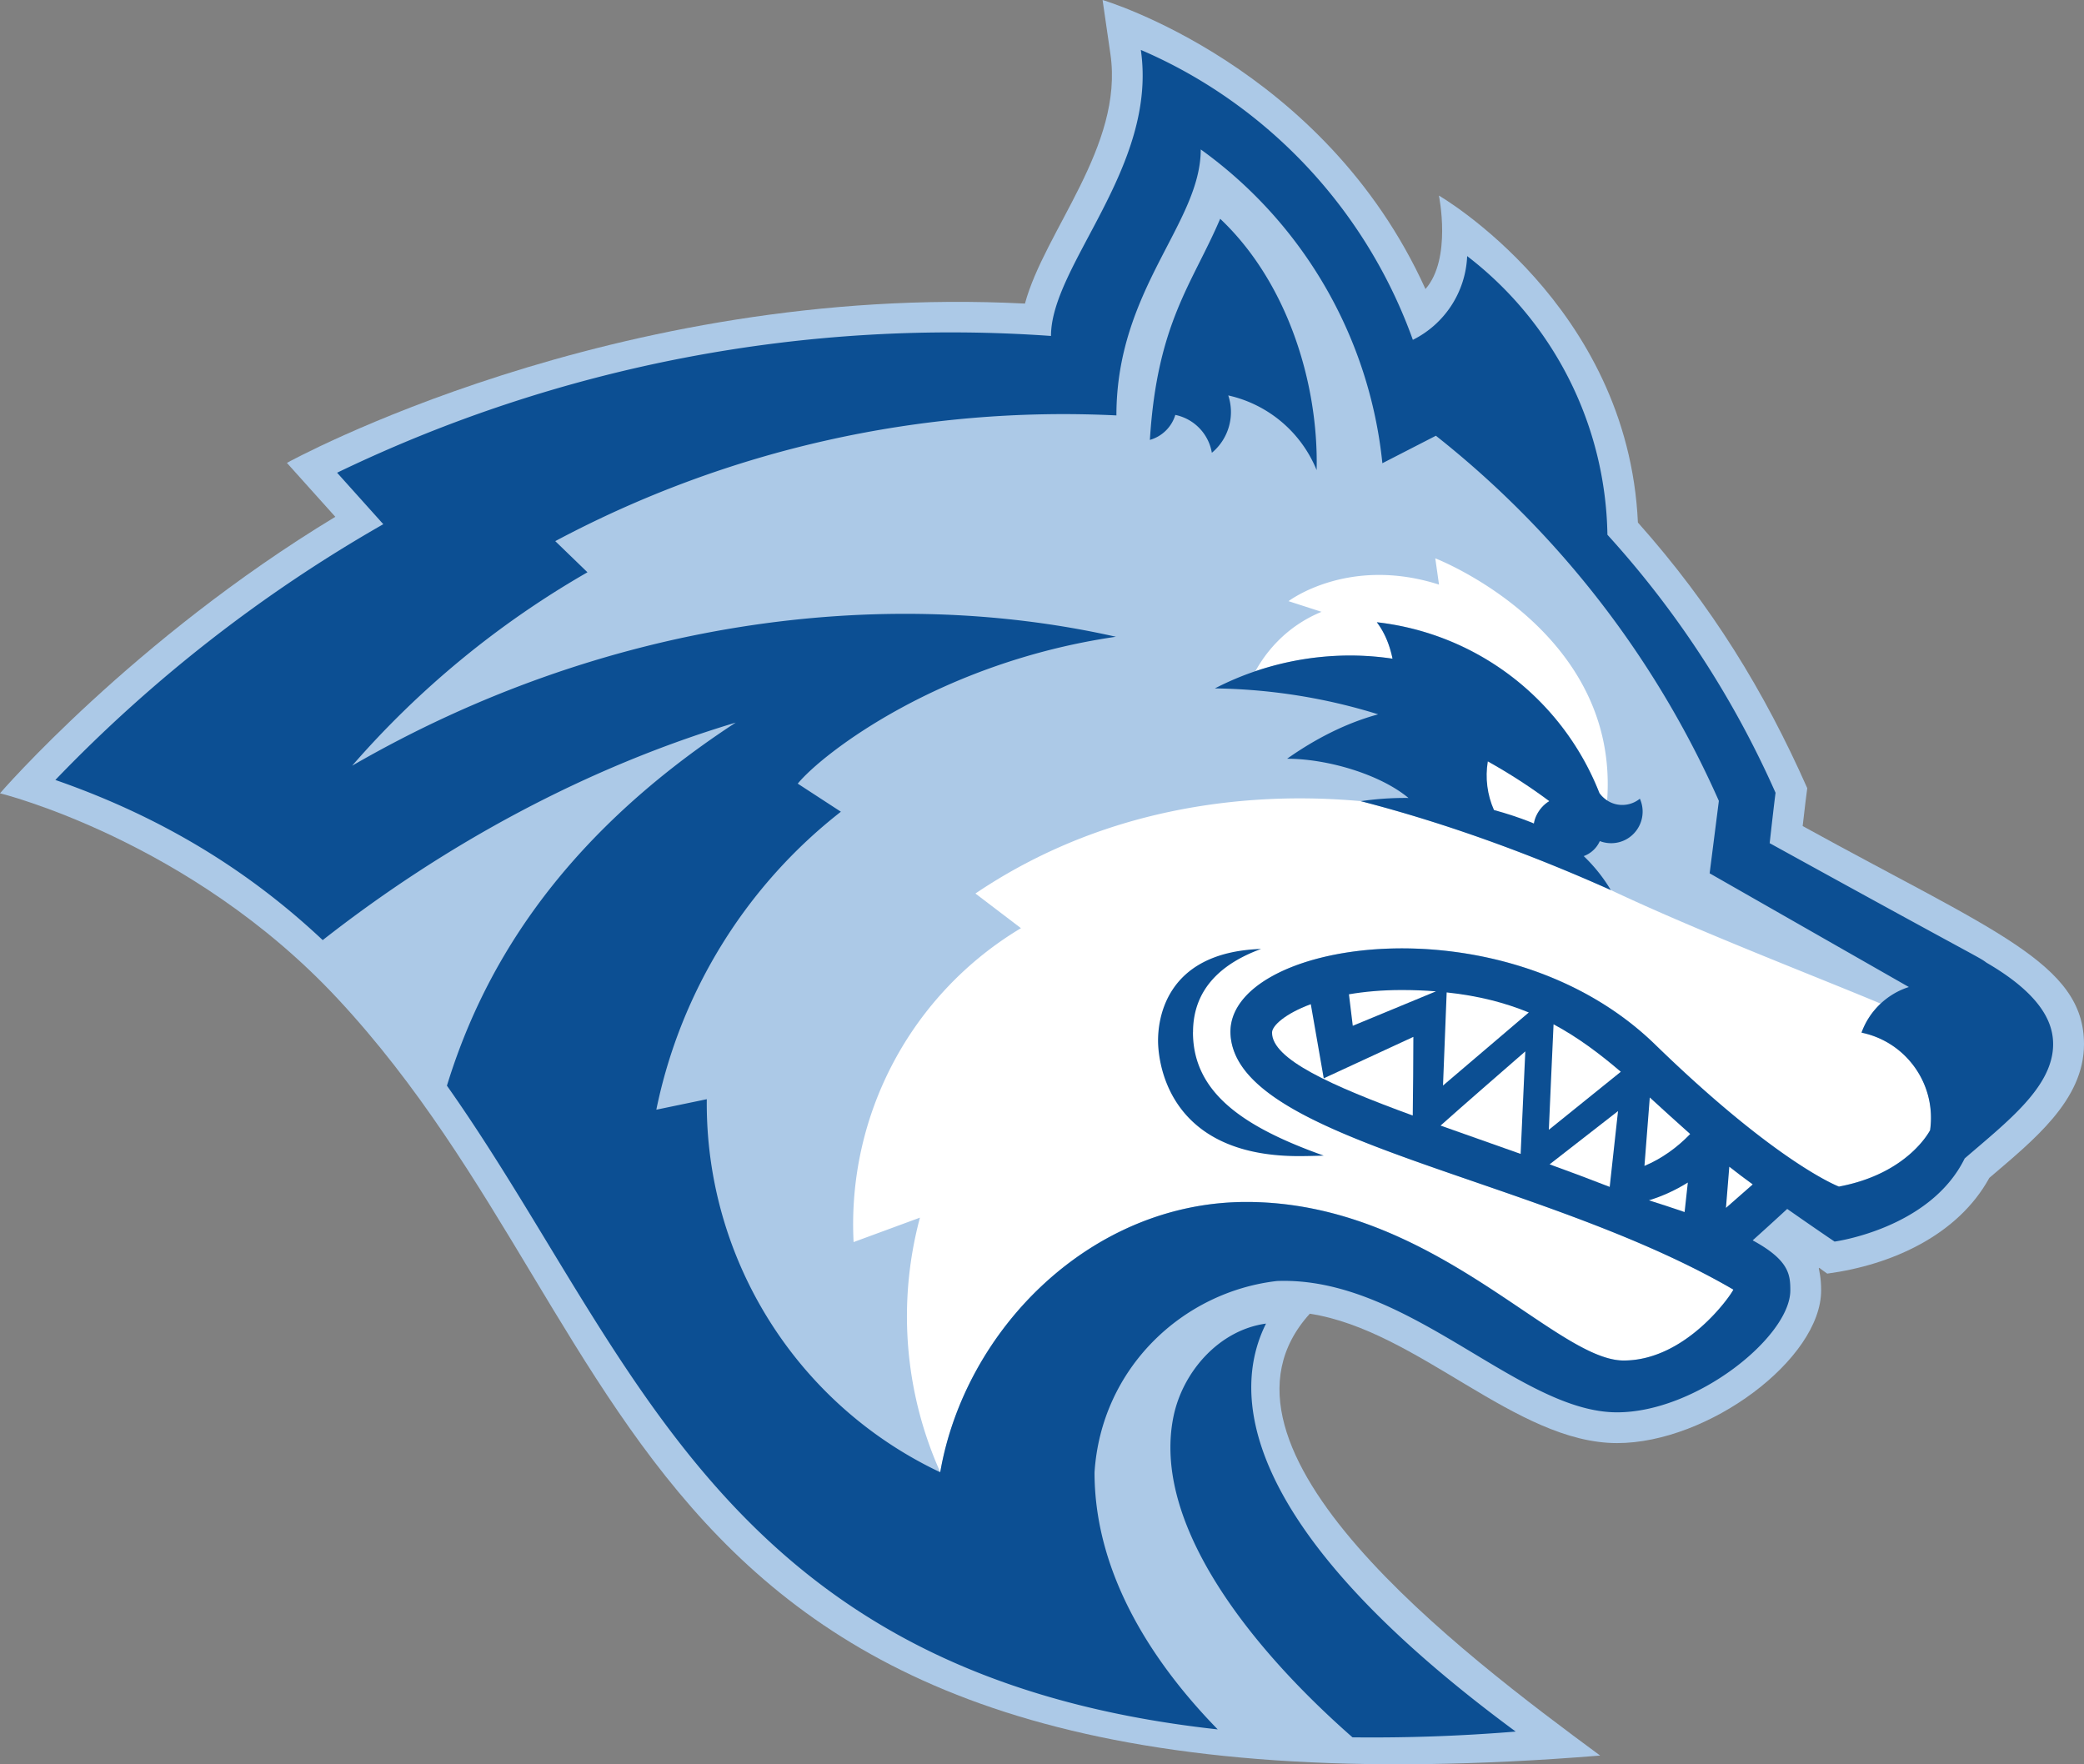 <svg xmlns="http://www.w3.org/2000/svg" id="Layer_2" data-name="Layer 2" viewBox="0 0 375.32 317.73"><rect x="0" y="0" width="375.32" height="317.73" fill="#808080" stroke="none"/><defs><style>.cls-1{fill:#fff}</style></defs><g id="Layer_1-2" data-name="Layer 1"><path id="Fill" d="M324.65 148.77c.49-4.29.59-4.96.83-6.83-7.73-17.46-17.21-32.91-30.5-47.84-1.78-39.21-35.84-58.88-35.84-58.88s2.37 11.39-2.42 16.83C238.47 11.76 198.57 0 198.57 0l1.42 9.79c2.39 16.51-11.83 31.73-15.4 44.88-74.09-3.8-132.93 28.69-132.92 28.69l8.72 9.71C23.95 115.12 0 142.86 0 142.86s34.17 8.38 60.82 37c58.14 62.41 49.21 150.74 227.36 136.29-24.87-18.34-74.17-55.45-52.29-79.57 19.49 3.01 37.07 23.3 55.34 23.3 16.49 0 36.75-15.16 36.75-27.5 0-4.72-1.46-4.72 1.1-3.02 11.64-1.56 23.54-6.94 29.19-17.24 7.84-6.72 17.05-13.93 17.05-24.08 0-14.57-16.28-20.34-50.67-39.28Z" style="fill:#acc9e7"/><path id="White" d="M290.11 160.29c15.37 7.28 37.52 15.8 48.62 20.46-1.52 1.42-2.72 3.2-3.45 5.23 8.08 1.67 13.48 9.31 12.36 17.49 0 0-3.86 7.86-16.45 10.21 0 0-11-4.1-33.11-25.59-27.41-26.65-77.67-18.73-76.45-1.66 1.37 19.24 55.38 25.32 90.55 45.8-.37.92-8.49 12.77-19.76 12.77-12.43 0-34.35-28.55-67.95-28.55-27.95 0-50.66 22.9-55.13 48.67a68.6 68.6 0 0 1-3.66-45.84l-11.95 4.4a62.123 62.123 0 0 1 30.14-56.53l-8.2-6.24c9.78-6.61 20.45-11.19 31.49-13.92 12.46-3.08 25.36-3.86 37.96-2.71 15.36 3.97 30.51 9.52 44.99 16Zm-39.32-41.68c-.48-2.34-1.37-4.65-2.83-6.56a48.944 48.944 0 0 1 40.08 30.75c.38.54.86.99 1.4 1.34 2.23-30.8-30.95-43.59-30.95-43.59l.67 4.73c-16.35-5.23-27.1 2.98-27.1 2.98l5.94 1.92c-6.7 2.76-10.26 7.68-11.91 10.7 7.82-2.65 16.33-3.51 24.69-2.25Z" class="cls-1"/><path id="Blue" d="M221.2 71.2c1.24 3.72.07 7.83-2.95 10.34a8.4 8.4 0 0 0-6.58-6.82 6.699 6.699 0 0 1-4.58 4.5c1.31-21.13 7.66-28.11 12.66-39.82 12.11 11.43 17.74 29.66 17.37 45.26a22.469 22.469 0 0 0-15.92-13.45Zm-6.34 114.69c0-7.94 5.34-12.47 12.26-15-17.73.59-18.56 13.39-18.56 16.51 0 2.22.62 20.8 25.34 20.8 1.32 0 2.87-.04 4.5-.09-14.23-5.07-23.55-11.2-23.55-22.22Zm13.15 52.47c-8.42 1.15-14.98 8.62-16.66 16.69-3.99 19.28 13.89 41.73 32.23 57.82a315.717 315.717 0 0 0 29.39-1.04c-51.45-37.93-50.76-61.93-44.96-73.48ZM80.5 195.53c33.86 47.94 49.13 106.07 138.81 115.91-10.9-11.16-22.19-27.31-22.19-46.29 1.22-18.78 15.87-32.51 32.87-34.46 23.61-.9 43.47 23.65 61.23 23.65 14.31 0 31.21-13.65 31.21-21.96 0-2.81-.2-5.44-6.78-9.01 2.09-1.87 4.16-3.76 6.22-5.66 5.5 3.85 8.53 5.88 8.53 5.88s17.22-2.31 23.43-14.97c7.69-6.64 15.93-12.91 15.93-20.57 0-3.33-1.48-8.57-11.97-14.67-1.65-1.2 0 0-39.08-21.54.24-2.11.78-6.97 1.06-9.07a173.43 173.43 0 0 0-30.28-46.47 64.542 64.542 0 0 0-25.26-50.18c-.27 6.5-4.08 12.25-9.78 15.08a90.043 90.043 0 0 0-32.21-42.72c-5.34-3.84-10.97-7-16.78-9.49 3.06 21.09-16.18 38.76-16.18 51.51A254.408 254.408 0 0 0 60.71 85.13l8.32 9.27a262.01 262.01 0 0 0-59.06 46.06c20.3 7.06 35.66 17.11 48.15 28.84 22.13-17.35 47.55-31.13 74.38-39.17-33.07 21.61-46.02 45.91-52.01 65.38Zm267.13 7.95s-3.86 7.86-16.45 10.21c0 0-11-4.1-33.11-25.59-27.41-26.65-77.67-18.73-76.45-1.66 1.37 19.24 55.38 25.32 90.55 45.8-.37.92-8.49 12.77-19.76 12.77-12.43 0-34.35-28.55-67.95-28.55-27.95 0-50.66 22.9-55.13 48.67-25.93-12.25-42.35-38.5-42.04-67.18l-9.09 1.89c4.38-21.4 16.28-40.43 33.24-53.66l-7.77-5.06c4.48-5.45 25.64-21.84 57.3-26.45-42.33-9.53-92.42-2.87-137.55 23.22a165.106 165.106 0 0 1 42.38-34.83l-5.8-5.61a194.57 194.57 0 0 1 101.06-22.64c0-22.73 15.19-34.58 15.19-47.9a79.531 79.531 0 0 1 32.71 56.51l9.64-4.95c.07.05.13.1.2.16a173.01 173.01 0 0 1 50.76 65.6l-1.66 13.04 35.88 20.48c-1.91.6-3.64 1.64-5.08 2.98-1.52 1.42-2.72 3.2-3.45 5.23 8.08 1.67 13.48 9.31 12.36 17.49Zm-52.29-59.65a5.034 5.034 0 0 1-3.88 1.08c-.73-.1-1.42-.37-2.02-.76-.54-.35-1.02-.8-1.4-1.34a48.962 48.962 0 0 0-40.08-30.75c1.46 1.91 2.35 4.22 2.83 6.56-8.37-1.26-16.88-.4-24.69 2.25a52.78 52.78 0 0 0-7.3 3.1c10.05.14 19.95 1.72 29.4 4.67-5.9 1.61-11.41 4.48-16.4 8 7.11-.01 16.65 2.73 21.86 7.06-2.87-.03-5.75.16-8.59.58.01 0 .03 0 .04.01 15.36 3.97 30.51 9.52 44.99 16-1.35-2.27-3-4.32-4.88-6.12a5.065 5.065 0 0 0 2.9-2.7c1.56.6 3.38.5 4.91-.4 2.5-1.48 3.49-4.6 2.3-7.24Z" style="fill:#0c4f93"/><path id="Details" d="M315.65 213.3c-1.61 1.41-3.22 2.81-4.81 4.22.21-2.47.41-4.94.6-7.41 1.35 1.06 2.75 2.13 4.22 3.19Zm-19.49-3.34c.3-3.89.67-8.62.96-12.32 2.32 2.11 4.71 4.32 7.27 6.58-2.34 2.43-5.13 4.44-8.23 5.74Zm7.81 3c-.2 1.77-.38 3.54-.58 5.31-1.94-.67-4.07-1.37-6.42-2.11 2.46-.75 4.81-1.84 7-3.2Zm-25.03-9.51c.26-6.23.6-13.38.85-18.99 4.39 2.36 8.27 5.27 12.11 8.55l-12.96 10.45Zm12.46-3.36c-.49 4.5-1.1 10.04-1.5 13.65-3.58-1.4-7.21-2.75-10.82-4.06 3.35-2.62 8.21-6.41 12.32-9.59Zm-31.52-4.61c.21-5.59.45-11.19.66-16.76 5.7.6 10.52 1.86 14.79 3.61-2.76 2.36-10.44 8.9-15.44 13.15Zm14.82-6.14c-.27 5.94-.67 14.89-.84 18.46-4.97-1.77-9.84-3.47-14.42-5.1 4.31-3.84 10.24-8.99 15.26-13.36Zm-31.07-4.61-.69-5.67c2.76-.47 5.91-.77 9.48-.77 2.18 0 4.23.08 6.19.24-3.6 1.5-10.4 4.3-14.98 6.2Zm10.91 2c-.02 4.72-.04 9.44-.11 14.16-14.64-5.36-25.34-10.13-25.34-14.93 0-1.24 2.35-3.4 6.98-5.12l2.33 13.35 16.14-7.46Zm21.25-38.63c-2.2-.87-4.45-1.61-6.73-2.23-1.22-2.74-1.6-5.79-1.11-8.75 3.82 2.14 7.52 4.51 11.06 7.15-1 .61-1.8 1.51-2.31 2.58-.22.46-.37.95-.46 1.45-.15-.06-.3-.14-.45-.2Z" class="cls-1"/></g></svg>